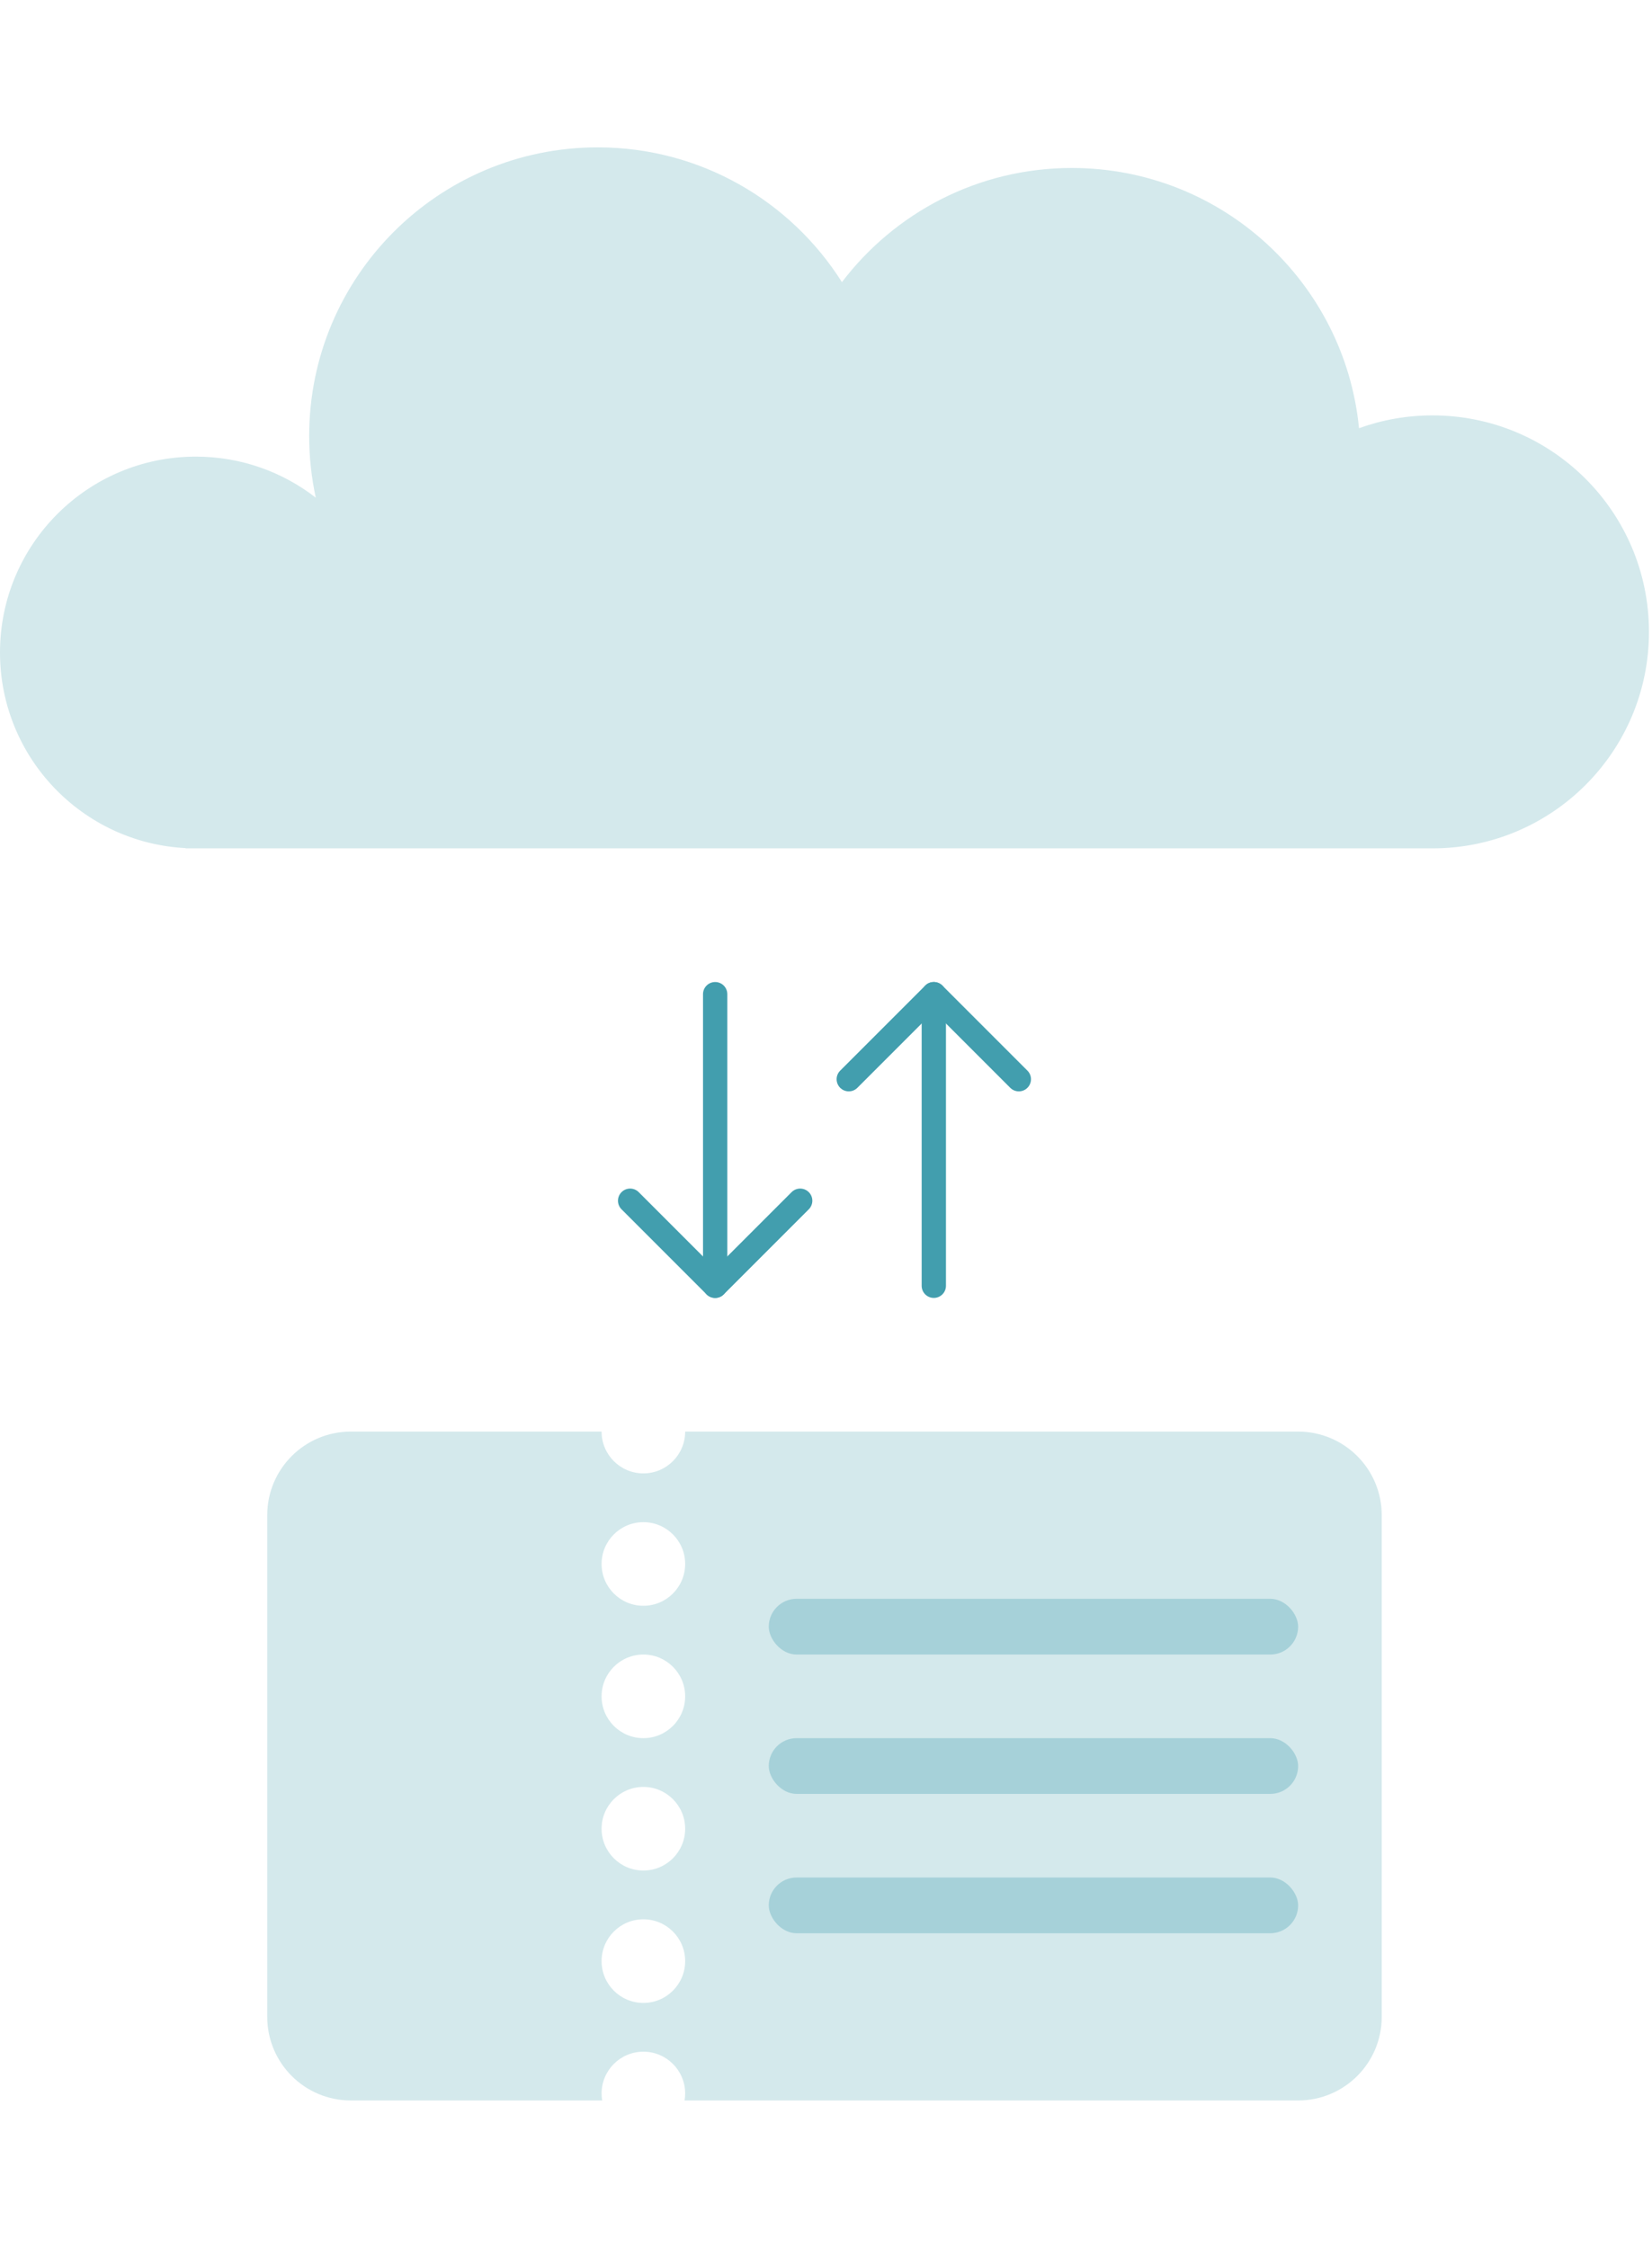 <svg width="136" height="185" viewBox="0 0 136 185" fill="none" xmlns="http://www.w3.org/2000/svg">
<path d="M117.933 69.822H15.272L15.284 69.801C6.77 69.366 0 62.324 0 53.702C0 44.799 7.217 37.581 16.12 37.581C19.842 37.581 23.268 38.842 25.997 40.96C25.641 39.325 25.453 37.626 25.453 35.884C25.453 22.764 36.089 12.128 49.209 12.128C57.674 12.128 65.104 16.555 69.312 23.22C73.651 17.511 80.514 13.825 88.237 13.825C100.568 13.825 110.705 23.22 111.88 35.242C113.769 34.559 115.808 34.188 117.933 34.188C127.773 34.188 135.75 42.164 135.75 52.005C135.75 61.845 127.773 69.822 117.933 69.822Z" fill="#D4E9EC"/>
<g clip-path="url(#clip0_1958_368)">
<path fill-rule="evenodd" clip-rule="evenodd" d="M58.875 80.822C59.427 80.822 59.875 81.27 59.875 81.822V105.822C59.875 106.374 59.427 106.822 58.875 106.822C58.323 106.822 57.875 106.374 57.875 105.822V81.822C57.875 81.27 58.323 80.822 58.875 80.822Z" fill="#429EAE"/>
<path fill-rule="evenodd" clip-rule="evenodd" d="M51.168 98.115C51.558 97.724 52.192 97.724 52.582 98.115L58.875 104.408L65.168 98.115C65.558 97.724 66.192 97.724 66.582 98.115C66.973 98.505 66.973 99.138 66.582 99.529L59.582 106.529C59.192 106.92 58.558 106.92 58.168 106.529L51.168 99.529C50.777 99.138 50.777 98.505 51.168 98.115Z" fill="#429EAE"/>
</g>
<g clip-path="url(#clip1_1958_368)">
<path fill-rule="evenodd" clip-rule="evenodd" d="M76.875 106.822C76.323 106.822 75.875 106.374 75.875 105.822V81.822C75.875 81.27 76.323 80.822 76.875 80.822C77.427 80.822 77.875 81.27 77.875 81.822V105.822C77.875 106.374 77.427 106.822 76.875 106.822Z" fill="#429EAE"/>
<path fill-rule="evenodd" clip-rule="evenodd" d="M84.582 89.529C84.192 89.919 83.558 89.919 83.168 89.529L76.875 83.236L70.582 89.529C70.192 89.919 69.558 89.919 69.168 89.529C68.777 89.138 68.777 88.505 69.168 88.115L76.168 81.115C76.558 80.724 77.192 80.724 77.582 81.115L84.582 88.115C84.973 88.505 84.973 89.138 84.582 89.529Z" fill="#429EAE"/>
</g>
<path fill-rule="evenodd" clip-rule="evenodd" d="M56.406 117.822C56.406 119.722 54.866 121.263 52.966 121.263C51.065 121.263 49.525 119.722 49.525 117.822H28.881C25.081 117.822 22 120.903 22 124.703V165.991C22 169.791 25.081 172.872 28.881 172.872H49.573C49.541 172.685 49.525 172.494 49.525 172.298C49.525 170.398 51.065 168.858 52.966 168.858C54.866 168.858 56.406 170.398 56.406 172.298C56.406 172.494 56.39 172.685 56.359 172.872H106.869C110.669 172.872 113.75 169.791 113.75 165.991V124.703C113.75 120.903 110.669 117.822 106.869 117.822H56.406ZM52.966 132.158C54.866 132.158 56.406 130.617 56.406 128.717C56.406 126.817 54.866 125.277 52.966 125.277C51.065 125.277 49.525 126.817 49.525 128.717C49.525 130.617 51.065 132.158 52.966 132.158ZM56.406 139.613C56.406 141.513 54.866 143.053 52.966 143.053C51.065 143.053 49.525 141.513 49.525 139.613C49.525 137.712 51.065 136.172 52.966 136.172C54.866 136.172 56.406 137.712 56.406 139.613ZM52.966 153.948C54.866 153.948 56.406 152.408 56.406 150.508C56.406 148.608 54.866 147.067 52.966 147.067C51.065 147.067 49.525 148.608 49.525 150.508C49.525 152.408 51.065 153.948 52.966 153.948ZM56.406 161.403C56.406 163.303 54.866 164.844 52.966 164.844C51.065 164.844 49.525 163.303 49.525 161.403C49.525 159.503 51.065 157.963 52.966 157.963C54.866 157.963 56.406 159.503 56.406 161.403Z" fill="#D4E9EC"/>
<rect x="63.288" y="131.584" width="43.581" height="4.588" rx="2.294" fill="#A6D1D9"/>
<rect x="63.288" y="143.053" width="43.581" height="4.588" rx="2.294" fill="#A6D1D9"/>
<rect x="63.288" y="154.522" width="43.581" height="4.588" rx="2.294" fill="#A6D1D9"/>
<defs>
<clipPath id="clip0_1958_368">
<rect width="16" height="26" fill="white" transform="translate(50.875 80.822)"/>
</clipPath>
<clipPath id="clip1_1958_368">
<rect width="16" height="26" fill="white" transform="translate(84.875 106.822) rotate(-180)"/>
</clipPath>
</defs>
</svg>
